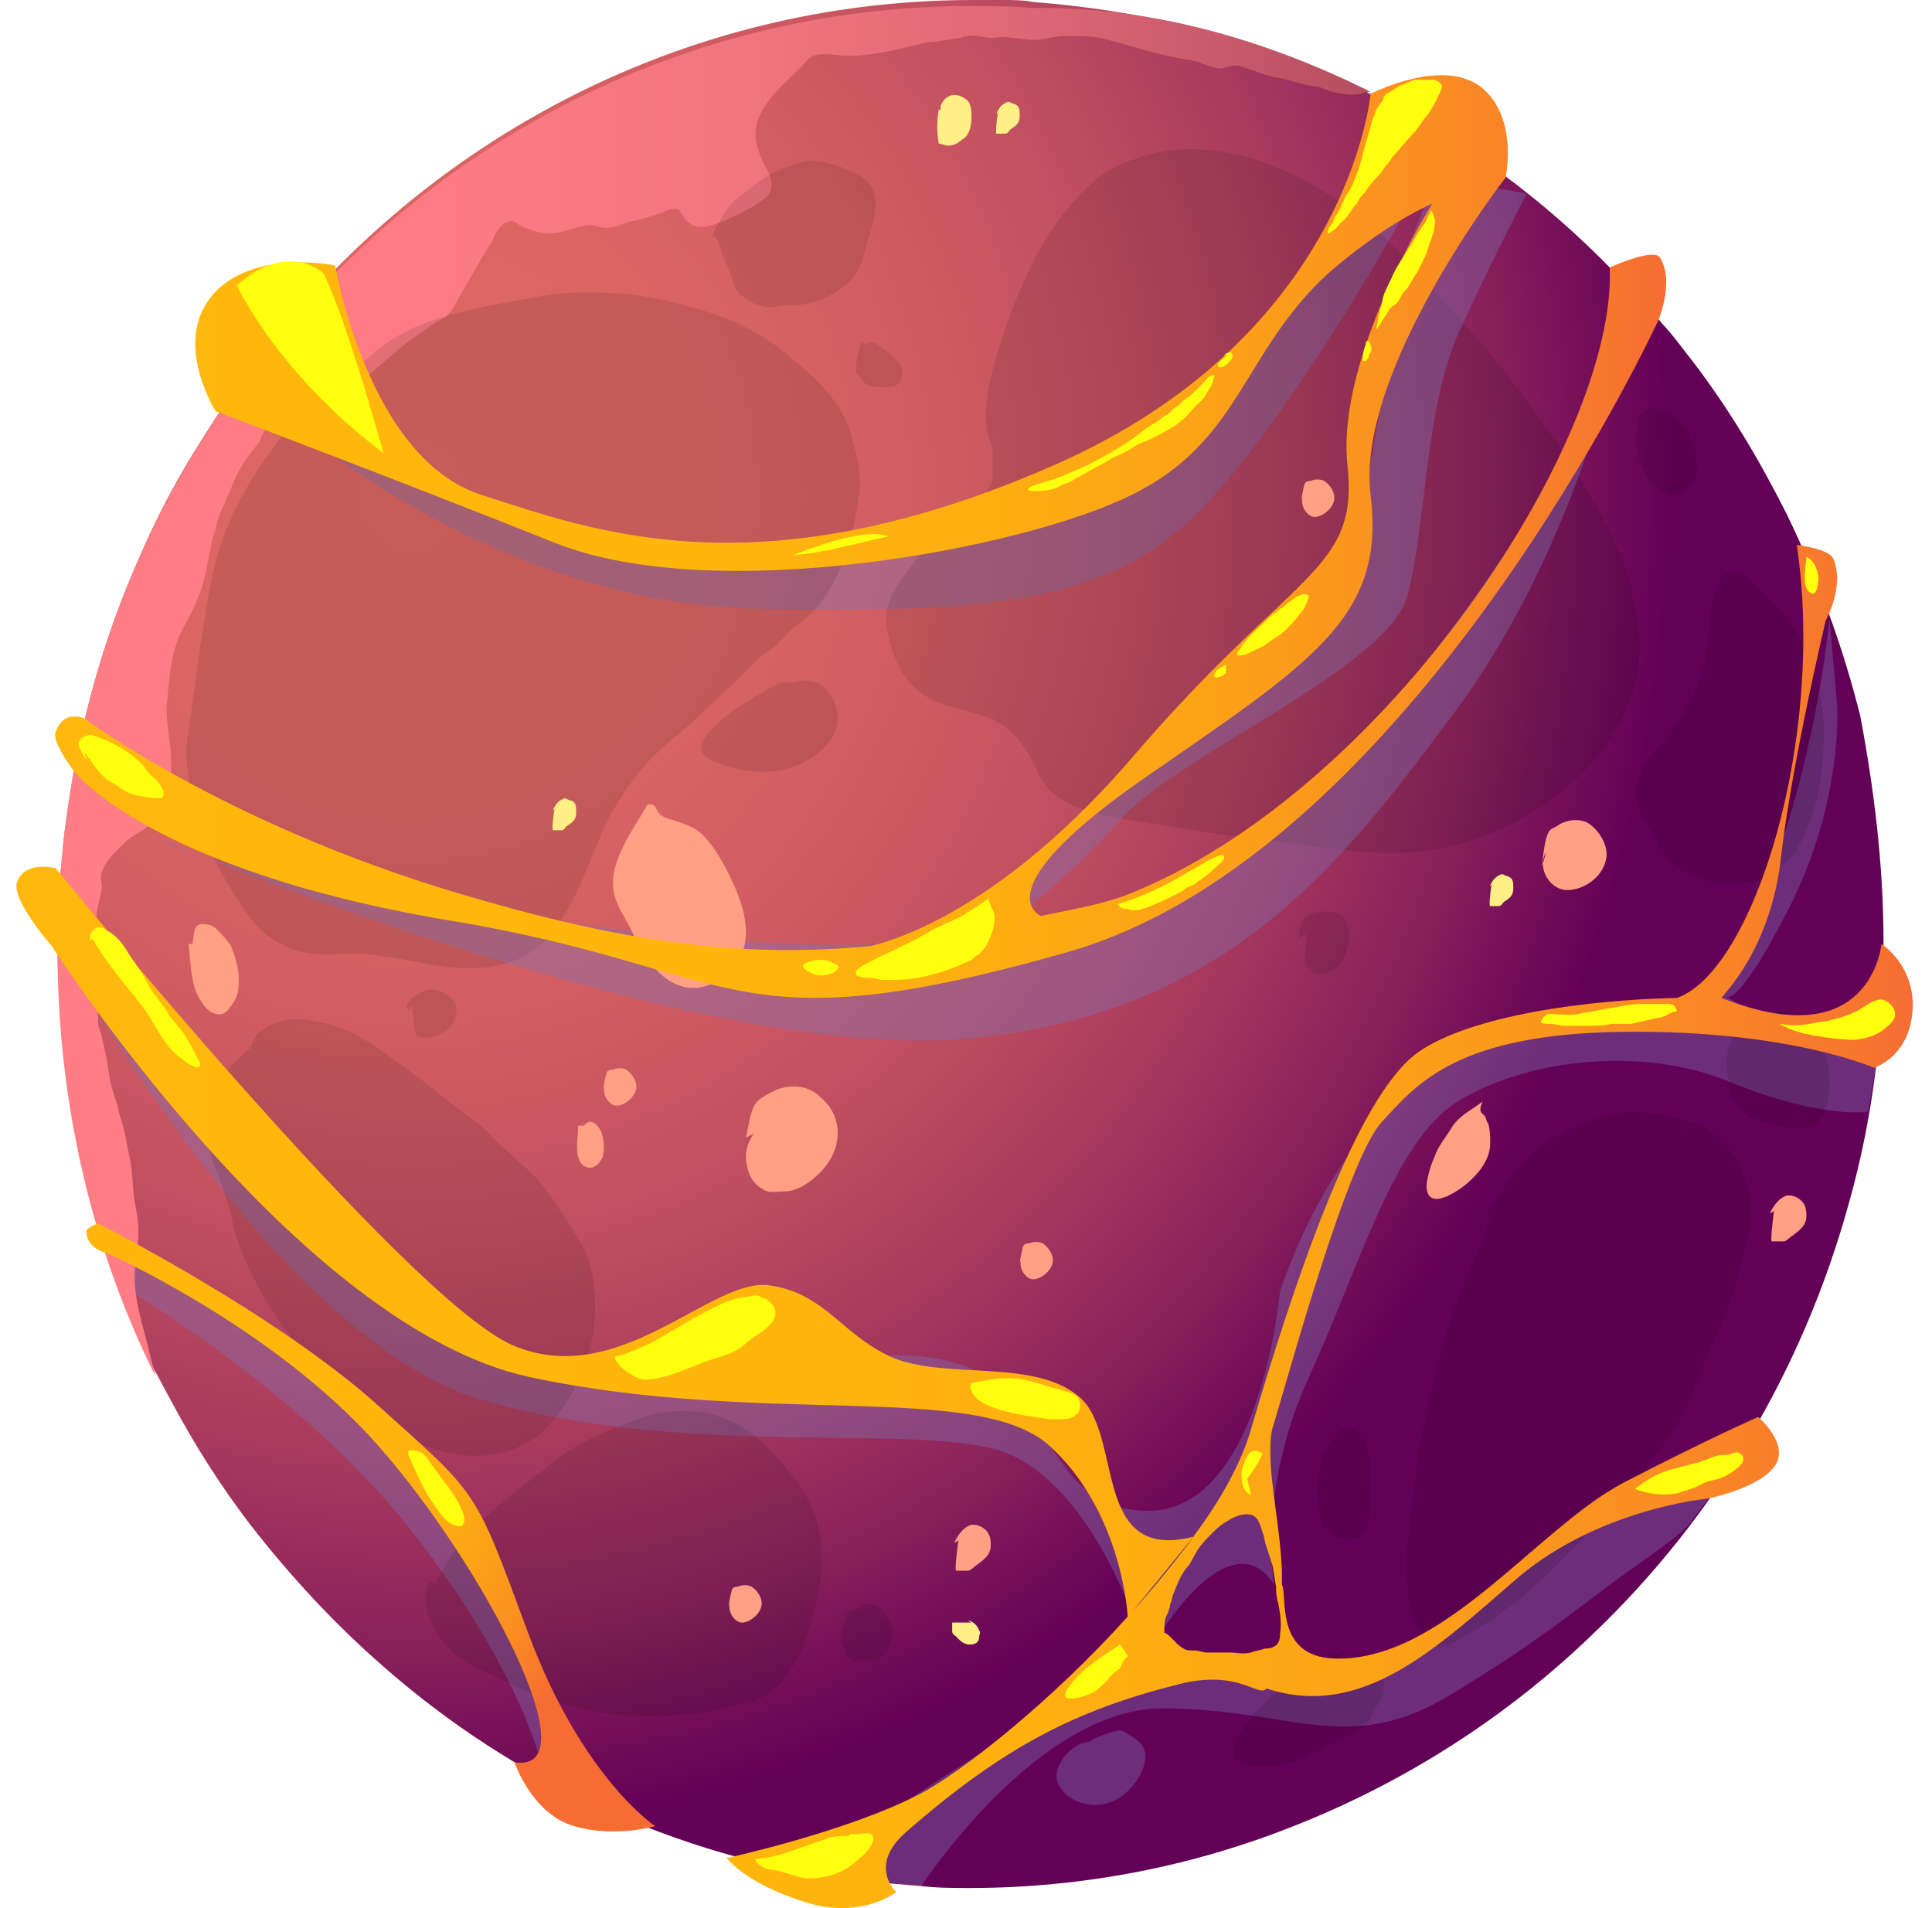 <svg width="81" height="80" viewBox="0 0 81 80" fill="none" xmlns="http://www.w3.org/2000/svg">
<path fill-rule="evenodd" clip-rule="evenodd" d="M78.967 39.495C78.967 43.344 78.482 47.026 77.512 50.456C75.572 57.485 71.853 63.677 66.76 68.531C63.203 71.961 58.919 74.722 54.23 76.563C50.026 78.237 45.418 79.157 40.648 79.157C40.002 79.157 39.274 79.157 38.627 79.074C37.657 78.99 36.606 78.906 35.636 78.823C28.28 77.819 21.489 74.639 16.073 69.869C14.052 68.112 12.192 66.104 10.495 63.928C9.282 62.339 8.15 60.581 7.18 58.74C6.938 58.322 6.695 57.82 6.453 57.402C6.21 56.9 5.968 56.481 5.806 55.979C5.159 54.473 4.593 52.883 4.108 51.293C3.785 50.122 3.462 48.95 3.219 47.779C3.057 46.942 2.896 46.105 2.815 45.185C2.572 43.344 2.411 41.503 2.411 39.579C2.411 38.491 2.411 37.403 2.572 36.315C2.653 35.646 2.653 34.977 2.815 34.307C3.3 30.374 4.351 26.693 5.887 23.262C6.614 21.588 7.504 19.915 8.474 18.409C10.091 15.815 11.95 13.388 14.133 11.213C21.004 4.267 30.462 0 40.81 0C41.214 0 41.619 0 42.023 0C42.427 0 42.912 1.91394e-06 43.316 0.084C45.499 0.251 47.682 0.586 49.703 1.088C50.915 1.422 52.128 1.757 53.26 2.176C54.068 2.427 54.796 2.761 55.604 3.096C56.17 3.347 56.736 3.598 57.302 3.849C57.383 3.933 57.463 3.933 57.625 4.016C61.344 5.857 64.739 8.368 67.65 11.38C68.054 11.798 68.458 12.217 68.862 12.635C69.105 12.97 69.428 13.221 69.671 13.556C70.156 14.057 70.56 14.643 70.964 15.145C72.5 17.154 73.793 19.329 74.925 21.588C76.219 24.266 77.269 27.111 77.997 30.04C78.563 33.052 78.967 36.232 78.967 39.495Z" fill="url(#paint0_radial_168_73050)"/>
<path opacity="0.4" fill-rule="evenodd" clip-rule="evenodd" d="M2.33 39.495C2.33 39.495 11.384 56.063 20.115 58.657C28.846 61.251 38.789 59.577 42.184 60.916C45.58 62.255 47.439 67.61 47.439 67.61L48.733 68.363C48.733 68.363 51.643 63.677 53.421 66.439C53.421 66.439 52.694 62.506 54.877 57.736C57.059 52.967 58.434 47.862 61.101 46.189C63.769 44.516 68.62 43.762 72.5 45.352C76.38 46.942 78.32 46.607 78.32 46.607L78.644 44.767L78.967 43.093C78.967 43.093 75.249 43.679 72.338 41.754C72.338 41.754 72.743 42.507 75.006 38.072C77.27 33.638 77.027 29.621 77.027 29.621L76.704 25.939C76.704 25.939 75.491 38.742 70.236 42.424C70.236 42.424 58.595 39.913 53.664 54.138C53.664 54.138 52.855 63.594 47.924 63.343C43.074 63.092 44.771 56.9 37.657 56.816C30.624 56.732 26.34 59.745 19.387 55.644C12.435 51.544 2.33 39.495 2.33 39.495Z" fill="#7D72B3"/>
<path opacity="0.4" fill-rule="evenodd" clip-rule="evenodd" d="M38.628 79.074C38.628 79.074 43.478 71.626 48.733 71.626C54.069 71.626 56.494 73.635 60.698 71.124C64.901 68.614 66.599 67.024 68.539 65.686C70.479 64.347 70.803 63.928 70.803 63.928L71.692 62.757C71.692 62.757 68.782 61.251 66.195 63.426C63.608 65.602 58.919 70.539 55.2 70.455C51.482 70.455 51.643 68.196 47.52 69.953C43.317 71.71 34.586 77.819 34.586 77.819C34.586 77.819 36.122 78.99 38.628 79.074Z" fill="#7D72B3"/>
<path opacity="0.4" fill-rule="evenodd" clip-rule="evenodd" d="M4.431 52.465L4.916 53.804C4.916 53.804 12.354 58.071 17.123 64.012C21.812 69.953 22.701 73.969 22.701 73.969C22.701 73.969 23.51 70.455 19.468 63.761C15.345 57.151 6.614 53.469 4.431 52.465Z" fill="#7D72B3"/>
<path fill-rule="evenodd" clip-rule="evenodd" d="M57.463 3.849C57.302 3.849 57.221 3.849 57.059 3.933C56.655 4.016 56.251 3.933 55.847 3.849C55.523 3.765 55.362 3.598 54.957 3.598C54.472 3.514 54.068 3.347 53.583 3.263C53.098 3.18 52.694 3.012 52.209 2.845C51.805 2.678 51.643 2.761 51.319 2.845C50.996 2.929 50.754 2.761 50.43 2.678C50.107 2.51 49.703 2.51 49.379 2.427C48.409 2.259 47.439 1.924 46.469 1.673C45.903 1.506 45.337 1.506 44.691 1.506C44.206 1.506 43.801 1.673 43.316 1.673C42.993 1.673 42.75 1.59 42.427 1.59C42.104 1.506 41.78 1.59 41.457 1.59C40.972 1.506 40.729 1.422 40.244 1.59C39.84 1.673 39.598 1.673 39.193 1.757C38.789 1.757 38.304 1.924 37.9 2.008C37.172 2.176 36.364 2.343 35.636 2.343C35.151 2.343 34.505 2.176 34.1 2.343C33.858 2.427 33.696 2.761 33.454 2.929C33.049 3.347 32.645 3.682 32.322 4.1C31.998 4.518 31.675 5.021 31.675 5.606C31.675 6.108 31.918 6.694 32.16 7.112C32.403 7.614 32.484 8.033 31.998 8.368C31.433 8.786 30.705 9.121 30.058 9.372C29.573 9.539 29.169 9.623 28.846 9.288C28.684 9.204 28.603 8.953 28.442 8.786C28.28 8.702 28.037 8.786 27.876 8.87C27.391 9.037 26.905 9.204 26.421 9.288C26.097 9.372 25.855 9.539 25.531 9.539C25.208 9.623 24.965 9.372 24.561 9.455C24.076 9.539 23.51 9.79 23.025 9.79C22.621 9.79 22.136 9.623 21.812 9.455C21.651 9.372 21.57 9.204 21.328 9.288C21.166 9.288 20.923 9.539 20.842 9.706C20.681 9.874 20.681 10.125 20.519 10.292C20.357 10.543 20.276 10.71 20.115 10.961C19.872 11.38 19.63 11.798 19.387 12.217C19.226 12.468 19.064 12.886 18.821 13.137C18.741 13.304 18.498 13.388 18.336 13.472C17.932 13.723 17.528 14.057 17.124 14.309C16.396 14.894 15.669 15.564 14.941 16.149C14.375 16.568 13.567 16.819 12.92 17.154C12.516 17.321 12.112 17.488 11.707 17.656C11.546 17.739 11.303 17.739 11.222 17.907C11.061 18.074 10.98 18.241 10.899 18.492C10.576 18.911 10.171 19.413 9.929 19.915C9.767 20.25 9.686 20.5 9.525 20.835C9.363 21.254 9.12 21.672 9.04 22.174C8.716 23.095 8.716 24.099 8.312 25.019C8.15 25.521 7.827 26.023 7.584 26.525C7.18 27.362 7.099 28.366 7.019 29.287C6.938 29.789 7.019 30.458 7.099 30.96C7.18 31.546 7.18 32.132 7.18 32.717C7.18 33.303 6.776 33.972 6.453 34.391C6.129 34.809 5.563 34.977 5.159 35.395C4.836 35.73 4.432 36.064 4.27 36.566C4.189 36.734 4.27 36.985 4.27 37.236C4.189 37.738 4.027 38.156 4.027 38.658C3.947 39.244 3.947 39.83 3.947 40.499C3.947 40.834 3.947 41.085 3.947 41.419C3.947 41.754 4.027 42.005 4.108 42.256C4.108 42.424 4.108 42.675 4.108 42.842C4.108 43.093 4.27 43.344 4.27 43.511C4.432 44.097 4.513 44.599 4.593 45.185C4.674 45.687 4.917 46.189 4.998 46.691C5.24 47.361 5.321 48.03 5.483 48.783C5.563 49.285 5.563 49.871 5.644 50.373C5.725 50.791 5.806 51.21 5.806 51.628C5.806 52.297 5.644 52.883 5.644 53.553C5.644 54.64 6.048 55.728 6.291 56.816C6.372 57.151 6.453 57.402 6.534 57.736C3.866 52.381 2.411 46.273 2.411 39.83C2.411 31.964 4.593 24.684 8.393 18.576C10.01 15.982 11.869 13.555 14.052 11.463C20.923 4.518 30.382 0.251 40.729 0.251C41.538 0.251 42.427 0.251 43.235 0.335C48.248 0.251 53.098 1.673 57.463 3.849Z" fill="url(#paint1_linear_168_73050)"/>
<path opacity="0.4" fill-rule="evenodd" clip-rule="evenodd" d="M11.707 17.321C11.707 17.321 20.357 25.27 31.675 25.521C43.074 25.772 47.277 24.935 51.077 20.584C54.877 16.233 58.919 8.87 58.919 8.87C58.919 8.87 54.068 11.296 50.673 16.066C47.358 20.752 31.513 28.785 11.707 17.321Z" fill="#7D72B3"/>
<g opacity="0.25">
<path opacity="0.4" fill-rule="evenodd" clip-rule="evenodd" d="M12.435 17.488C11.303 18.911 10.333 20.25 9.605 21.923C8.959 23.346 8.716 25.019 8.474 26.609C8.312 27.53 8.231 28.45 8.069 29.454C7.988 30.291 7.746 31.128 7.827 31.964C7.989 33.136 8.069 34.391 8.635 35.395C9.201 36.483 9.767 37.487 10.495 38.491C11.222 39.412 12.111 39.914 13.324 39.997C13.971 40.081 14.617 39.914 15.264 39.997C16.153 40.081 17.043 40.248 17.932 40.416C19.71 40.75 21.732 40.75 23.025 39.244C24.076 37.989 24.561 36.483 25.208 34.977C25.935 33.387 26.825 32.132 28.118 31.044C29.088 30.291 29.977 29.37 30.866 28.534C31.271 28.199 31.513 27.781 31.998 27.446C32.483 27.195 32.726 26.86 33.13 26.442C33.534 26.107 33.938 25.856 34.262 25.438C34.828 24.768 35.232 23.931 35.474 23.178C35.798 22.342 35.879 21.505 36.04 20.584C36.121 19.748 35.879 18.911 35.636 18.074C35.151 16.568 33.858 15.564 32.726 14.643C31.271 13.472 29.492 12.97 27.714 12.552C26.097 12.217 24.076 12.133 22.378 12.468C20.6 12.803 18.821 13.054 17.204 13.807C15.992 14.393 15.264 15.146 14.294 16.066C13.809 16.484 13.243 16.819 12.758 17.321C12.192 17.991 11.626 18.744 12.435 17.488Z" fill="black"/>
<path opacity="0.4" fill-rule="evenodd" clip-rule="evenodd" d="M29.734 10.125C29.977 9.706 30.219 9.037 30.543 8.702C30.704 8.451 30.947 8.284 31.189 8.116C31.836 7.531 32.564 7.112 33.372 6.861C33.857 6.694 34.342 6.694 34.746 6.861C35.232 6.945 36.04 7.28 36.363 7.614C37.01 8.284 36.606 9.372 36.363 10.125C36.202 10.878 35.959 11.631 35.312 12.049C34.908 12.384 34.342 12.635 33.857 12.719C33.615 12.802 33.291 12.802 32.968 12.802C32.725 12.802 32.483 12.886 32.321 12.886C31.755 12.886 30.947 12.468 30.785 11.966C30.704 11.715 30.624 11.38 30.462 11.129C30.381 10.878 30.3 10.71 30.219 10.459C30.058 10.041 29.977 9.623 29.734 10.125Z" fill="black"/>
<path opacity="0.4" fill-rule="evenodd" clip-rule="evenodd" d="M36.121 14.309C35.959 14.727 35.879 15.229 35.879 15.648C36.04 15.732 36.121 15.983 36.364 16.15C36.525 16.234 36.768 16.234 37.01 16.234C37.415 16.234 37.738 16.234 37.819 15.732C37.9 15.313 37.495 14.979 37.172 14.727C36.93 14.56 36.525 14.142 36.283 14.476L36.121 14.309Z" fill="black"/>
<path opacity="0.4" fill-rule="evenodd" clip-rule="evenodd" d="M41.376 20.752C40.891 21.086 40.325 21.421 39.84 21.84C39.274 22.342 38.789 22.927 38.304 23.597C37.738 24.35 37.01 25.186 37.172 26.274C37.334 27.278 37.657 28.199 38.385 28.868C39.274 29.705 40.648 29.705 41.699 30.207C42.588 30.625 43.154 31.546 43.559 32.466C44.205 33.805 45.66 34.056 46.954 34.307C47.762 34.475 48.651 34.558 49.46 34.726C50.592 34.893 51.724 35.06 52.855 35.228C54.957 35.395 57.059 35.897 59.161 35.73C61.424 35.562 63.446 34.726 65.224 33.387C66.76 32.299 68.215 30.291 68.619 28.366C69.023 26.358 68.377 24.099 67.487 22.258C66.275 19.915 64.82 17.823 63.203 15.731C62.314 14.56 61.344 13.556 60.373 12.468C59.565 11.464 58.757 10.627 57.867 9.79C55.766 7.949 53.179 6.443 50.43 6.276C49.379 6.192 48.328 6.359 47.277 6.778C46.388 7.113 45.741 7.615 45.094 8.368C43.478 10.125 42.588 12.384 41.861 14.643C41.538 15.731 41.214 16.903 41.376 17.99C41.376 18.325 41.618 18.576 41.618 18.911C41.618 19.246 41.618 19.497 41.618 19.831C41.618 19.999 41.618 20.166 41.538 20.333C41.457 20.501 41.214 20.752 41.376 20.752Z" fill="black"/>
<path opacity="0.4" fill-rule="evenodd" clip-rule="evenodd" d="M32.645 28.617C31.594 29.287 30.462 29.789 29.654 30.793C29.492 30.96 29.331 31.211 29.411 31.462C29.492 31.713 29.816 31.881 30.058 31.964C30.866 32.299 31.837 32.466 32.726 32.299C33.534 32.132 34.504 31.63 34.909 30.877C35.474 29.956 34.828 28.45 33.696 28.534C33.534 28.534 33.373 28.617 33.211 28.617C33.049 28.617 32.968 28.617 32.807 28.617C32.645 28.617 32.645 28.617 32.483 28.701C32.322 28.868 32.16 29.036 32.645 28.617Z" fill="black"/>
<path opacity="0.4" fill-rule="evenodd" clip-rule="evenodd" d="M10.494 43.93C10.09 44.348 9.605 44.683 9.363 45.185C9.12 45.687 8.958 46.189 8.878 46.775C8.797 47.277 8.635 47.779 8.797 48.281C8.878 48.699 9.12 49.118 9.282 49.62C9.443 50.206 9.686 50.708 9.767 51.293C9.928 52.046 10.171 52.632 10.494 53.301C10.818 53.971 11.141 54.557 11.545 55.142C11.95 55.812 12.354 56.23 12.839 56.816C14.617 58.657 16.719 60.665 19.306 61C20.599 61.167 21.974 60.832 22.944 59.828C23.995 58.74 24.642 57.234 24.884 55.728C25.046 54.473 24.965 53.134 24.318 52.046C23.752 51.126 23.186 50.206 22.54 49.452C22.055 48.95 21.57 48.532 21.004 48.03C20.519 47.528 20.034 47.026 19.468 46.691C18.498 45.938 17.608 45.185 16.638 44.516C15.749 43.846 14.779 43.177 13.728 42.926C13.001 42.758 12.192 42.591 11.464 42.926C11.141 43.093 10.899 43.177 10.737 43.428C10.656 43.595 10.494 43.846 10.494 44.013C10.333 43.846 10.252 43.846 10.494 43.93Z" fill="black"/>
<path opacity="0.4" fill-rule="evenodd" clip-rule="evenodd" d="M17.285 42.173C17.285 42.507 17.366 42.842 17.366 43.093C17.366 43.177 17.447 43.26 17.447 43.428C17.528 43.511 17.77 43.511 17.851 43.511C18.174 43.511 18.498 43.344 18.74 43.177C19.145 42.842 19.306 42.173 18.902 41.838C18.659 41.587 18.255 41.419 17.851 41.503C17.689 41.587 16.8 42.005 17.123 42.34L17.285 42.173Z" fill="black"/>
<path opacity="0.4" fill-rule="evenodd" clip-rule="evenodd" d="M68.538 33.471C68.7 32.801 68.7 32.299 69.104 31.797C69.508 31.379 69.913 30.877 70.236 30.458C70.883 29.621 71.287 28.534 71.529 27.529C71.772 26.609 71.529 25.689 71.934 24.768C72.014 24.517 72.176 24.183 72.338 24.015C72.5 23.931 72.985 24.015 73.146 24.099C73.308 24.183 73.55 24.433 73.712 24.601C73.955 24.852 74.197 25.103 74.521 25.438C75.814 26.86 76.542 29.036 76.461 30.96C76.461 32.132 76.299 33.136 75.976 34.224C75.814 34.642 75.652 35.06 75.41 35.479C75.167 35.981 74.763 36.232 74.359 36.566C73.065 37.403 71.125 37.152 69.993 36.064C69.589 35.646 69.428 35.144 69.104 34.642C68.862 34.307 68.7 33.973 68.619 33.471C68.619 33.387 68.619 33.387 68.538 33.471Z" fill="black"/>
<path opacity="0.4" fill-rule="evenodd" clip-rule="evenodd" d="M68.538 18.576C68.781 19.329 68.862 20.166 69.67 20.584C69.832 20.668 70.074 20.752 70.236 20.752C70.398 20.752 70.559 20.668 70.721 20.501C71.529 19.915 71.044 18.492 70.559 17.823C70.236 17.488 69.832 17.321 69.428 17.154C69.266 17.07 69.266 17.07 69.104 17.154C68.942 17.237 68.862 17.237 68.781 17.405C68.7 17.488 68.7 17.739 68.7 17.823C68.7 17.99 68.619 18.074 68.619 18.158C68.538 18.409 68.619 18.66 68.7 18.911L68.538 18.576Z" fill="black"/>
<path opacity="0.4" fill-rule="evenodd" clip-rule="evenodd" d="M62.556 50.791C62.394 51.293 62.233 51.879 61.99 52.381C61.748 52.967 61.505 53.469 61.263 54.055C60.697 55.477 60.373 57.067 59.969 58.573C59.565 60.163 59.322 61.836 59.161 63.426C59.08 64.263 58.918 65.1 58.999 65.936C58.999 66.522 58.999 67.275 59.242 67.861C59.403 68.196 59.727 68.781 60.05 68.949C60.535 69.2 61.101 68.781 61.505 68.531C63.041 67.694 64.415 66.522 65.628 65.267C66.841 64.012 68.053 62.84 69.104 61.418C69.589 60.749 70.074 60.163 70.478 59.41C70.802 58.824 71.044 58.155 71.287 57.569C71.529 56.983 71.772 56.398 72.014 55.812C72.338 55.142 72.58 54.389 72.823 53.636C73.227 52.214 73.631 50.791 73.146 49.369C72.742 48.114 71.772 47.193 70.478 46.942C69.832 46.775 69.023 46.607 68.377 46.607C67.73 46.691 67.002 46.858 66.356 47.109C65.79 47.361 65.224 47.611 64.739 47.946C64.496 48.114 64.254 48.365 64.011 48.616C63.607 49.034 63.284 49.452 62.96 49.955C62.799 50.206 62.718 50.373 62.475 50.54C62.394 50.959 62.233 51.377 62.556 50.791Z" fill="black"/>
<path opacity="0.4" fill-rule="evenodd" clip-rule="evenodd" d="M56.493 69.117C55.684 69.451 55.038 69.702 54.31 70.288C53.502 70.958 52.693 71.543 52.127 72.464C51.885 72.798 51.481 73.3 51.804 73.719C52.047 74.054 52.532 74.054 52.936 74.054C53.502 74.054 54.068 73.97 54.553 73.719C55.038 73.552 55.442 73.217 55.927 73.049C56.412 72.882 57.059 72.547 57.382 72.129C57.544 71.878 57.705 71.543 57.867 71.292C58.029 71.041 58.029 70.958 58.029 70.623C58.029 70.288 57.786 69.87 57.624 69.702C57.463 69.535 57.059 69.284 56.816 69.368C56.654 69.368 56.493 69.451 56.331 69.535C56.008 69.535 55.765 69.954 56.493 69.117Z" fill="black"/>
<path opacity="0.4" fill-rule="evenodd" clip-rule="evenodd" d="M55.523 64.263C55.361 63.594 55.2 63.175 55.2 62.506C55.281 61.92 55.281 61.418 55.523 60.916C55.685 60.665 56.008 59.996 56.251 59.912C56.331 59.912 56.574 59.912 56.655 59.912C57.059 59.996 57.302 60.498 57.382 60.916C57.544 61.502 57.382 62.171 57.463 62.841C57.463 63.343 57.382 63.761 57.221 64.18C57.059 64.514 56.817 64.514 56.493 64.514C56.17 64.514 56.008 64.431 55.766 64.18C55.685 64.096 55.523 64.096 55.442 64.012C55.281 63.845 55.281 63.678 55.523 64.263Z" fill="black"/>
<path opacity="0.4" fill-rule="evenodd" clip-rule="evenodd" d="M54.795 39.16C54.714 39.579 54.714 40.081 54.714 40.499C54.876 40.499 55.038 40.834 55.2 40.834C55.523 40.917 55.765 40.75 56.008 40.583C56.493 40.164 56.655 39.411 56.493 38.826C56.412 38.24 55.765 38.156 55.28 38.24C55.119 38.24 54.876 38.324 54.795 38.407C54.472 38.658 54.472 38.993 54.472 39.328L54.795 39.16Z" fill="black"/>
<path opacity="0.4" fill-rule="evenodd" clip-rule="evenodd" d="M18.256 66.439C18.498 65.936 18.741 65.434 19.064 65.016C19.468 64.514 19.872 64.096 20.277 63.677C20.842 63.175 21.408 62.673 21.974 62.255C22.54 61.836 23.025 61.418 23.591 61C24.561 60.33 25.612 59.912 26.744 59.493C27.633 59.159 28.603 59.075 29.573 59.242C30.543 59.41 31.514 59.995 32.16 60.665C32.807 61.334 33.535 62.171 33.939 63.008C34.828 64.765 34.424 66.773 33.858 68.53C33.615 69.367 33.05 70.288 32.403 70.873C31.998 71.208 31.594 71.375 31.109 71.459C30.624 71.543 29.977 71.794 29.492 71.794C27.148 72.128 24.804 71.961 22.621 71.124C21.732 70.79 20.923 70.371 20.034 69.953C19.387 69.618 18.821 69.2 18.417 68.614C18.094 68.196 17.851 67.61 17.851 67.024C17.851 66.773 17.932 66.522 18.013 66.271C18.175 66.439 18.256 66.355 18.256 66.439Z" fill="black"/>
<path opacity="0.4" fill-rule="evenodd" clip-rule="evenodd" d="M35.555 67.527C35.394 67.945 35.313 68.447 35.232 68.866C35.394 68.949 35.394 69.2 35.474 69.368C35.636 69.535 35.717 69.619 35.959 69.619C36.202 69.619 36.444 69.619 36.606 69.619C36.93 69.535 37.01 69.451 37.172 69.2C37.334 68.949 37.415 68.782 37.415 68.447C37.415 68.196 37.334 67.945 37.172 67.778C37.091 67.611 36.93 67.443 36.768 67.359C36.444 67.108 36.202 67.276 35.959 67.443L35.555 67.527Z" fill="black"/>
<path opacity="0.4" fill-rule="evenodd" clip-rule="evenodd" d="M73.389 46.858C73.066 46.608 72.742 46.273 72.5 45.854C72.5 45.687 72.5 45.52 72.5 45.352C72.419 44.934 72.338 44.599 72.419 44.181C72.581 43.177 73.389 42.507 74.359 42.424C75.006 42.34 75.895 42.842 76.219 43.428C76.542 44.014 76.704 44.683 76.704 45.352C76.704 45.854 76.623 46.524 76.299 46.942C76.057 47.277 75.653 47.277 75.329 47.277C74.925 47.277 74.521 47.193 74.198 47.11C73.874 47.026 73.551 46.858 73.389 46.858Z" fill="black"/>
</g>
<path opacity="0.4" fill-rule="evenodd" clip-rule="evenodd" d="M6.776 35.228C6.776 35.228 28.199 44.265 39.84 43.595C51.481 42.842 56.413 35.981 61.101 29.705C65.709 23.429 67.488 15.815 67.488 15.815C67.488 15.815 58.676 33.387 47.763 38.073L41.457 39.411C41.457 39.411 44.772 36.901 47.035 34.307C49.299 31.713 58.11 28.032 58.999 25.019C59.808 22.007 59.727 17.07 61.182 13.89C62.637 10.711 64.012 8.117 64.012 8.117L60.212 7.447L58.434 11.798C58.434 11.798 57.949 18.994 56.574 22.844C55.2 26.776 41.942 37.403 38.951 39.16C35.96 40.918 9.525 37.152 6.776 35.228Z" fill="#7D72B3"/>
<path opacity="0.4" fill-rule="evenodd" clip-rule="evenodd" d="M45.095 73.216C45.176 73.216 46.55 72.547 46.955 72.547C47.116 72.547 47.278 72.714 47.44 72.798C47.844 73.049 48.087 73.3 48.006 73.802C47.925 74.471 47.278 75.308 46.55 75.559C45.661 75.894 44.691 75.475 44.368 74.806C44.044 74.137 44.853 73.049 45.823 72.965L45.095 73.216Z" fill="#7D72B3"/>
<path fill-rule="evenodd" clip-rule="evenodd" d="M27.148 33.721C26.663 34.642 25.37 36.231 25.774 37.57C25.936 38.156 26.34 38.658 26.582 39.244C27.229 40.666 28.523 42.089 30.14 41.085C31.999 39.913 31.191 37.821 30.382 36.315C30.059 35.729 29.654 35.06 29.089 34.725C28.765 34.558 28.28 34.391 27.957 34.307C27.31 34.056 27.714 33.721 27.148 33.721Z" fill="#FF9F84"/>
<path fill-rule="evenodd" clip-rule="evenodd" d="M39.356 4.602C39.275 5.104 39.275 5.522 39.356 6.024C39.517 6.024 39.598 6.108 39.76 6.108C39.921 6.108 40.164 6.024 40.326 5.857C40.649 5.69 40.73 5.271 40.73 4.937C40.73 4.602 40.73 4.267 40.407 4.1C40.002 3.849 39.598 4.016 39.436 4.435V4.602H39.356Z" fill="#FFEF84"/>
<path fill-rule="evenodd" clip-rule="evenodd" d="M31.271 47.695C31.352 47.444 31.433 46.607 31.675 46.273C31.837 46.022 32.241 45.854 32.565 45.687C33.211 45.436 33.939 45.52 34.424 46.022C35.394 46.858 35.313 48.197 34.424 49.118C34.02 49.536 33.454 49.954 32.888 49.954C32.565 49.954 32.241 50.038 31.999 49.871C31.675 49.703 31.433 49.369 31.352 49.034C31.19 48.448 31.271 48.03 31.595 47.528L31.271 47.695Z" fill="#FF9F84"/>
<path fill-rule="evenodd" clip-rule="evenodd" d="M24.238 47.277C24.238 47.695 23.996 48.783 24.642 48.95C24.966 49.034 25.289 48.616 25.289 48.365C25.37 48.114 25.289 47.695 25.208 47.444C25.047 47.109 24.723 46.858 24.481 47.193H24.238V47.277Z" fill="#FF9F84"/>
<path fill-rule="evenodd" clip-rule="evenodd" d="M7.908 39.578C7.989 40.248 7.989 41.336 8.393 41.921C8.555 42.172 8.717 42.423 9.04 42.507C9.363 42.591 9.525 42.423 9.687 42.172C10.01 41.754 10.01 41.503 10.01 41.001C10.01 40.583 9.848 40.081 9.687 39.662C9.525 39.411 9.283 39.16 9.121 38.993C8.959 38.825 8.797 38.742 8.474 38.742C8.07 38.742 8.151 39.244 8.07 39.578H7.908Z" fill="#FF9F84"/>
<path fill-rule="evenodd" clip-rule="evenodd" d="M64.659 36.315C64.659 36.231 64.74 35.06 64.982 34.809C65.063 34.725 65.305 34.641 65.386 34.558C65.71 34.39 66.114 34.307 66.518 34.474C67.003 34.725 67.488 35.478 67.326 36.064C67.165 36.817 66.356 37.319 65.71 37.319C64.982 37.319 64.416 36.399 64.82 35.729L64.659 36.315Z" fill="#FF9F84"/>
<path fill-rule="evenodd" clip-rule="evenodd" d="M25.289 45.687C25.289 45.687 25.37 45.101 25.451 44.934C25.532 44.85 25.612 44.85 25.693 44.85C25.855 44.767 26.098 44.767 26.259 44.85C26.502 45.018 26.744 45.352 26.663 45.687C26.582 46.022 26.178 46.356 25.855 46.356C25.532 46.356 25.208 45.855 25.37 45.52L25.289 45.687Z" fill="#FF9F84"/>
<path fill-rule="evenodd" clip-rule="evenodd" d="M42.751 52.967C42.751 52.967 42.832 52.381 42.912 52.214C42.993 52.13 43.074 52.13 43.155 52.13C43.317 52.047 43.559 52.047 43.721 52.13C43.963 52.297 44.206 52.632 44.125 52.967C44.044 53.302 43.64 53.636 43.317 53.636C42.993 53.636 42.67 53.134 42.832 52.8L42.751 52.967Z" fill="#FF9F84"/>
<path fill-rule="evenodd" clip-rule="evenodd" d="M54.553 21.002C54.553 21.002 54.634 20.416 54.715 20.249C54.796 20.165 54.877 20.165 54.958 20.165C55.119 20.082 55.362 20.082 55.524 20.165C55.766 20.333 56.009 20.667 55.928 21.002C55.847 21.337 55.443 21.672 55.119 21.672C54.796 21.672 54.473 21.169 54.634 20.835L54.553 21.002Z" fill="#FF9F84"/>
<path fill-rule="evenodd" clip-rule="evenodd" d="M30.544 67.359C30.544 67.359 30.625 66.773 30.706 66.606C30.787 66.522 30.867 66.522 30.948 66.522C31.11 66.439 31.352 66.439 31.514 66.522C31.757 66.69 31.999 67.024 31.918 67.359C31.837 67.694 31.433 68.028 31.11 68.028C30.787 68.028 30.463 67.526 30.625 67.192L30.544 67.359Z" fill="#FF9F84"/>
<path fill-rule="evenodd" clip-rule="evenodd" d="M62.153 46.189C61.587 46.607 61.183 46.775 60.859 47.277C60.617 47.695 60.293 48.03 60.132 48.532C59.97 48.867 59.808 49.452 59.808 49.787C59.889 50.791 61.102 49.954 61.506 49.62C61.991 49.201 62.476 48.616 62.476 47.946C62.476 47.695 62.476 47.36 62.395 47.109C62.314 47.026 62.314 46.858 62.234 46.775C62.072 46.607 61.991 46.607 62.153 46.189Z" fill="#FF9F84"/>
<path fill-rule="evenodd" clip-rule="evenodd" d="M74.36 50.791C74.441 50.373 74.198 51.963 74.279 52.047C74.441 52.047 74.602 52.047 74.764 52.047C74.926 52.047 75.006 51.879 75.168 51.796C75.492 51.545 75.734 51.377 75.734 50.959C75.734 50.624 75.653 50.373 75.33 50.206C75.168 50.122 75.087 50.122 74.926 50.122C74.602 50.206 74.36 50.541 74.198 50.875L74.36 50.791Z" fill="#FF9F84"/>
<path fill-rule="evenodd" clip-rule="evenodd" d="M41.861 4.77C41.861 4.435 41.7 5.606 41.781 5.606C41.861 5.606 42.023 5.606 42.104 5.606C42.266 5.606 42.266 5.523 42.347 5.439C42.589 5.272 42.751 5.188 42.751 4.853C42.751 4.602 42.751 4.435 42.508 4.351C42.427 4.351 42.347 4.268 42.266 4.268C42.023 4.351 41.861 4.519 41.781 4.77H41.861Z" fill="#FFEF84"/>
<path fill-rule="evenodd" clip-rule="evenodd" d="M62.557 37.152C62.557 36.817 62.395 37.989 62.476 37.989C62.557 37.989 62.718 37.989 62.799 37.989C62.961 37.989 62.961 37.905 63.042 37.821C63.284 37.654 63.446 37.57 63.446 37.236C63.446 36.985 63.446 36.817 63.204 36.734C63.123 36.734 63.042 36.65 62.961 36.65C62.719 36.734 62.557 36.901 62.476 37.152H62.557Z" fill="#FFEF84"/>
<path fill-rule="evenodd" clip-rule="evenodd" d="M40.73 68.028C41.053 68.028 39.921 68.028 39.921 68.028C39.921 68.112 39.921 68.279 39.921 68.363C39.921 68.531 40.002 68.531 40.083 68.614C40.245 68.782 40.406 68.949 40.649 68.949C40.892 68.949 41.053 68.865 41.053 68.614C41.053 68.531 41.134 68.447 41.053 68.363C40.972 68.112 40.73 67.945 40.568 67.945L40.73 68.028Z" fill="#FFEF84"/>
<path fill-rule="evenodd" clip-rule="evenodd" d="M23.268 33.972C23.268 33.638 23.107 34.809 23.187 34.809C23.268 34.809 23.43 34.809 23.511 34.809C23.672 34.809 23.672 34.725 23.753 34.642C23.996 34.474 24.157 34.391 24.157 34.056C24.157 33.805 24.157 33.638 23.915 33.554C23.834 33.554 23.753 33.47 23.672 33.47C23.43 33.554 23.268 33.721 23.187 33.972H23.268Z" fill="#FFEF84"/>
<path fill-rule="evenodd" clip-rule="evenodd" d="M40.164 64.598C40.245 64.179 40.002 65.769 40.083 65.853C40.245 65.853 40.406 65.853 40.568 65.853C40.73 65.853 40.811 65.685 40.972 65.602C41.296 65.351 41.538 65.183 41.538 64.765C41.538 64.43 41.457 64.179 41.134 64.012C40.972 63.928 40.891 63.928 40.73 63.928C40.406 64.012 40.164 64.347 40.002 64.681L40.164 64.598Z" fill="#FF9F84"/>
<path fill-rule="evenodd" clip-rule="evenodd" d="M18.74 38.575C31.108 40.583 30.381 44.014 44.771 39.913C59.16 35.813 69.508 13.472 69.508 13.472C69.508 13.472 70.236 11.798 69.589 10.794C69.346 10.376 67.487 11.213 67.487 11.213C67.81 18.409 58.109 33.303 47.115 37.571C45.902 37.989 44.771 38.156 43.639 38.407C43.154 38.156 41.86 36.901 47.843 32.717C54.957 27.78 58.109 25.94 57.463 20.752C56.816 15.564 63.121 7.447 63.121 7.447C63.121 7.447 63.607 5.272 62.394 3.933C60.858 2.176 57.463 3.933 57.463 3.933C57.463 3.933 56.573 14.058 44.205 19.497C31.836 24.936 24.884 22.258 20.195 20.752C15.425 19.245 14.051 11.129 14.051 11.129C14.051 11.129 10.009 10.292 8.554 12.886C7.503 14.811 9.039 17.237 9.039 17.237C9.039 17.237 16.557 20.082 23.267 22.76C29.977 25.438 42.911 23.011 47.438 20.752C52.046 18.492 52.046 14.811 55.684 11.464C57.22 10.125 58.756 9.121 60.05 8.535C60.05 8.535 56.008 14.978 56.493 19.497C56.978 24.015 54.229 23.848 47.438 31.797C42.669 37.319 38.546 39.16 36.525 39.662C31.351 40.164 26.581 39.579 20.195 37.738C9.766 34.809 3.542 30.123 3.542 30.123C3.542 30.123 2.652 29.705 2.329 30.709C2.167 31.128 3.137 32.383 3.137 32.383C3.137 32.383 6.371 36.483 18.74 38.575Z" fill="url(#paint2_linear_168_73050)"/>
<path fill-rule="evenodd" clip-rule="evenodd" d="M27.471 76.564C27.471 76.564 24.399 74.555 22.136 68.447C19.872 62.339 20.115 62.757 15.83 58.908C11.546 55.059 4.108 51.294 4.108 51.294C4.108 51.294 3.623 51.461 3.623 51.628C3.623 52.381 4.512 52.549 4.512 52.549C4.512 52.549 11.465 55.645 15.83 60.581C20.195 65.518 24.884 74.388 21.57 73.886C21.57 73.886 22.297 76.061 24.076 76.564C25.773 77.066 27.471 76.564 27.471 76.564Z" fill="url(#paint3_radial_168_73050)"/>
<path d="M57.949 47.026C59.404 45.436 61.102 43.344 68.054 43.261C75.006 43.177 78.563 44.767 78.563 44.767C78.563 44.767 80.018 44.348 80.18 42.424C80.342 40.499 78.886 39.579 78.886 39.579C78.806 40.165 78.078 44.181 72.177 41.838C72.177 41.755 74.279 39.83 74.683 35.813C75.168 31.797 76.542 26.023 76.542 26.023C76.542 26.023 77.35 24.601 76.865 23.43C76.704 23.011 75.33 22.844 75.33 22.844C76.542 30.96 73.551 40.667 70.317 41.838C66.437 41.922 61.667 42.591 59.485 44.097C56.817 45.938 54.149 54.139 52.452 59.912C52.047 61.335 51.158 62.925 50.026 64.431C45.742 65.518 47.116 60.163 45.257 58.573C43.397 56.983 39.921 57.82 37.577 56.983C35.313 56.063 34.666 54.222 32.241 53.888C29.816 53.553 25.936 58.322 21.489 56.398C17.043 54.473 2.33 36.399 2.33 36.399C2.33 36.399 1.037 36.065 0.713 36.985C0.471 37.738 2.168 39.663 2.168 39.663C2.168 39.663 12.435 55.645 22.217 57.737C31.999 59.828 40.891 57.904 43.963 60.582C47.035 63.343 47.278 67.694 47.278 67.778C44.125 71.292 40.325 74.304 38.547 75.225C35.475 76.815 30.463 77.903 30.463 77.903C31.19 78.739 32.565 79.409 34.02 79.827C36.202 80.413 37.577 79.325 37.577 79.325C37.577 79.325 36.364 78.237 37.981 76.815C42.104 73.217 45.095 71.71 49.38 70.623C51.966 69.953 52.775 71.208 53.098 70.79C57.14 72.129 60.293 69.033 63.688 66.104C67.084 63.259 71.53 62.841 71.53 62.841C71.53 62.841 73.793 62.422 74.44 61.418C75.006 60.498 73.713 59.41 73.713 59.41C73.713 59.41 71.772 60.247 68.054 62.171C64.416 64.096 60.455 69.702 55.928 69.535C53.422 69.451 53.987 66.857 53.745 66.439C53.745 66.272 53.745 66.104 53.745 65.853C53.664 64.012 53.26 62.255 53.26 60.916C53.26 60.582 53.26 60.247 53.341 59.912C53.987 57.82 56.494 48.532 57.949 47.026ZM50.107 64.347C49.299 65.435 48.41 66.522 47.439 67.61L50.107 64.347ZM53.583 67.192C53.664 67.61 53.745 68.029 53.664 68.531C53.664 68.782 53.583 68.949 53.422 69.033C53.26 69.117 53.179 69.117 53.017 69.117C52.856 69.2 52.613 69.2 52.452 69.284C52.128 69.368 51.805 69.284 51.562 69.284C51.239 69.284 50.916 69.284 50.592 69.284C50.431 69.284 50.269 69.2 50.107 69.2C49.945 69.2 49.703 69.2 49.622 69.117C49.299 68.949 49.056 68.531 48.814 68.447C48.814 68.112 48.814 67.861 48.975 67.61C48.975 67.527 49.056 67.443 49.056 67.276C49.137 67.108 49.137 66.941 49.218 66.774C49.38 66.355 49.541 65.937 49.865 65.602C49.945 65.435 50.107 65.184 50.188 65.016C50.35 64.765 50.511 64.598 50.673 64.431C50.916 64.18 51.158 63.929 51.481 63.761C51.724 63.594 52.128 63.426 52.452 63.51C52.775 63.594 52.856 64.012 52.937 64.263C53.017 64.431 53.017 64.682 53.098 64.849C53.179 65.1 53.26 65.351 53.341 65.602C53.422 65.937 53.422 66.188 53.502 66.522C53.502 66.69 53.502 66.941 53.583 67.192Z" fill="url(#paint4_linear_168_73050)"/>
<path fill-rule="evenodd" clip-rule="evenodd" d="M9.929 11.966C9.929 11.966 11.627 15.647 16.073 18.994C16.073 18.994 14.618 13.639 13.567 11.464C13.567 11.464 12.112 10.041 9.929 11.966Z" fill="#FFFF0E"/>
<path fill-rule="evenodd" clip-rule="evenodd" d="M33.292 23.262C33.292 23.262 36.283 22.007 37.253 22.509C37.253 22.425 34.343 23.262 33.292 23.262Z" fill="#FFFF0E"/>
<path fill-rule="evenodd" clip-rule="evenodd" d="M43.398 20.333C43.964 20.166 44.529 19.998 45.014 19.747C45.499 19.58 45.904 19.329 46.389 19.078C46.955 18.743 47.52 18.409 48.006 17.99C48.167 17.907 48.248 17.823 48.41 17.739C48.571 17.655 48.733 17.488 48.895 17.404C49.056 17.321 49.137 17.153 49.299 17.07C49.461 16.986 49.541 16.819 49.703 16.735C49.946 16.568 50.188 16.317 50.35 16.149C50.431 16.066 50.512 15.982 50.673 15.815C50.754 15.731 50.835 15.731 50.916 15.731C50.916 15.815 50.835 15.982 50.835 16.066C50.754 16.233 50.673 16.317 50.592 16.484C50.431 16.819 50.107 16.986 49.865 17.321C49.703 17.488 49.541 17.655 49.299 17.823C49.056 17.99 48.733 18.158 48.41 18.325C48.086 18.492 47.763 18.576 47.52 18.743C47.278 18.911 46.955 19.078 46.712 19.162C46.55 19.245 46.308 19.413 46.146 19.496C45.984 19.58 45.823 19.664 45.661 19.747C45.419 19.915 45.176 19.998 44.934 20.166C44.772 20.249 44.691 20.25 44.529 20.333C44.287 20.5 43.883 20.584 43.559 20.584C43.478 20.584 43.317 20.584 43.236 20.584C43.155 20.584 43.074 20.5 43.074 20.5C43.236 20.417 43.317 20.333 43.398 20.333Z" fill="#FFFF0E"/>
<path fill-rule="evenodd" clip-rule="evenodd" d="M51.482 14.894C51.32 14.978 51.239 15.062 51.078 15.229C51.078 15.313 50.997 15.396 51.158 15.396C51.32 15.396 51.401 15.313 51.563 15.145C51.644 15.062 51.724 14.894 51.644 14.81C51.563 14.727 51.401 14.81 51.32 14.894H51.482Z" fill="#FFFF0E"/>
<path fill-rule="evenodd" clip-rule="evenodd" d="M58.029 4.1C57.948 4.267 57.787 4.434 57.706 4.602C57.625 4.769 57.625 4.853 57.544 5.02C57.463 5.271 57.383 5.606 57.302 5.857C57.14 6.359 57.059 6.945 56.817 7.447C56.736 7.698 56.655 7.865 56.493 8.116C56.412 8.2 56.332 8.367 56.332 8.451C56.251 8.535 56.251 8.618 56.17 8.786C56.089 8.869 56.089 8.953 56.008 9.037C55.927 9.12 55.927 9.288 55.846 9.371C55.766 9.455 55.604 9.706 55.685 9.79C55.766 9.79 55.766 9.706 55.846 9.706C55.927 9.622 56.089 9.539 56.17 9.371C56.412 9.204 56.574 8.953 56.736 8.702C56.817 8.618 56.898 8.535 56.978 8.367C57.059 8.2 57.221 8.116 57.302 7.949C57.463 7.698 57.706 7.447 57.867 7.279C57.948 7.196 58.029 7.028 58.11 6.945C58.191 6.861 58.272 6.777 58.353 6.61C58.676 6.275 58.919 5.941 59.242 5.606C59.484 5.355 59.646 5.02 59.889 4.769C60.05 4.518 60.212 4.267 60.293 4.016C60.374 3.932 60.455 3.681 60.455 3.598C60.374 3.43 60.212 3.347 60.05 3.347C59.808 3.347 59.565 3.347 59.323 3.347C59.08 3.43 58.919 3.514 58.676 3.598C58.514 3.681 58.353 3.849 58.11 3.932C58.029 4.1 57.868 4.183 58.029 4.1Z" fill="#FFFF0E"/>
<path fill-rule="evenodd" clip-rule="evenodd" d="M59.97 8.87C59.889 9.037 59.808 9.205 59.727 9.372C59.646 9.456 59.565 9.623 59.484 9.707C59.323 9.958 59.242 10.209 59.08 10.376C58.838 10.794 58.514 11.213 58.353 11.631C58.272 11.799 58.191 11.966 58.11 12.133C58.029 12.301 57.949 12.552 57.949 12.719C57.868 12.886 57.868 13.054 57.787 13.305C57.787 13.472 57.706 13.639 57.706 13.807C57.868 13.639 57.949 13.388 58.11 13.221C58.191 13.054 58.272 12.886 58.434 12.803C58.595 12.719 58.676 12.552 58.757 12.384C58.838 12.217 58.999 12.133 59.08 11.966C59.161 11.799 59.242 11.715 59.323 11.548C59.404 11.464 59.484 11.296 59.565 11.129C59.646 10.962 59.727 10.794 59.808 10.627C59.889 10.292 60.05 9.958 60.131 9.623C60.131 9.456 60.212 9.288 60.131 9.121C60.131 9.037 59.97 8.703 59.97 8.87Z" fill="#FFFF0E"/>
<path fill-rule="evenodd" clip-rule="evenodd" d="M57.302 14.309C57.221 14.56 57.14 14.727 57.14 14.978C57.14 15.062 57.14 15.146 57.14 15.146C57.221 15.146 57.302 15.146 57.302 15.062C57.383 15.062 57.383 14.978 57.383 14.895C57.464 14.811 57.544 14.643 57.464 14.476C57.464 14.309 57.302 14.225 57.221 14.393L57.302 14.309Z" fill="#FFFF0E"/>
<path fill-rule="evenodd" clip-rule="evenodd" d="M53.34 25.772C52.936 26.191 52.37 26.609 52.047 27.111C52.047 27.195 51.805 27.362 51.885 27.446C51.966 27.53 52.128 27.446 52.209 27.446C52.451 27.362 52.694 27.195 52.936 27.111C53.098 27.028 53.26 26.86 53.421 26.776C53.826 26.526 54.149 26.191 54.472 25.772C54.634 25.605 54.715 25.438 54.796 25.27C54.796 25.187 54.877 25.019 54.877 25.019C54.796 24.768 54.311 25.019 54.23 25.103C54.149 25.187 53.987 25.27 53.906 25.354C53.826 25.438 53.745 25.521 53.664 25.521C53.583 25.605 53.502 25.689 53.34 25.772C53.34 25.856 53.26 25.94 53.34 25.772Z" fill="#FFFF0E"/>
<path fill-rule="evenodd" clip-rule="evenodd" d="M51.401 27.864C51.239 27.948 51.078 28.032 50.997 28.115C50.997 28.199 50.835 28.283 50.916 28.366C50.997 28.45 51.158 28.366 51.158 28.366C51.239 28.366 51.32 28.283 51.401 28.199C51.401 28.032 51.401 28.032 51.401 27.864Z" fill="#FFFF0E"/>
<path fill-rule="evenodd" clip-rule="evenodd" d="M41.457 37.654C41.134 37.905 40.729 38.156 40.325 38.407C39.84 38.658 39.355 38.826 38.951 39.077C38.223 39.495 37.496 39.83 36.768 40.165C36.687 40.248 35.556 40.667 35.96 40.918C36.121 41.001 36.364 41.001 36.526 41.001C36.687 41.001 36.849 41.085 37.011 41.085C37.172 41.085 37.334 41.085 37.496 41.085C38.385 41.085 39.355 40.834 40.163 40.499C40.325 40.416 40.568 40.332 40.729 40.248C40.81 40.165 40.891 40.081 41.053 39.997C41.214 39.83 41.376 39.663 41.457 39.411C41.619 39.077 41.7 38.826 41.7 38.407C41.7 38.24 41.619 38.156 41.538 37.989C41.538 37.905 41.457 37.822 41.457 37.654Z" fill="#FFFF0E"/>
<path fill-rule="evenodd" clip-rule="evenodd" d="M35.152 40.499C34.99 40.415 34.748 40.248 34.505 40.248C34.424 40.248 34.343 40.248 34.263 40.248C34.101 40.248 33.858 40.332 33.697 40.415C33.535 40.583 33.939 40.75 34.101 40.834C34.263 40.917 34.586 40.917 34.748 40.834C34.909 40.834 35.152 40.666 35.152 40.499C35.233 40.499 35.233 40.499 35.233 40.499H35.152Z" fill="#FFFF0E"/>
<path fill-rule="evenodd" clip-rule="evenodd" d="M46.873 37.905C47.681 37.654 48.49 37.319 49.218 36.901C49.541 36.734 49.783 36.566 50.107 36.399C50.268 36.315 50.511 36.148 50.673 36.064C50.753 36.064 51.239 35.73 51.319 35.897C51.4 36.064 50.915 36.399 50.834 36.483C50.673 36.65 50.43 36.817 50.188 36.985C50.026 37.152 49.783 37.152 49.622 37.319C49.379 37.487 49.137 37.571 48.813 37.738C48.652 37.822 48.409 37.905 48.247 37.989C48.086 38.072 47.924 38.072 47.762 38.156C47.681 38.156 47.52 38.156 47.439 38.156C47.277 38.072 46.954 38.156 46.873 37.905Z" fill="#FFFF0E"/>
<path fill-rule="evenodd" clip-rule="evenodd" d="M64.901 42.507C65.305 42.507 65.79 42.591 66.195 42.507C66.518 42.424 66.76 42.424 67.084 42.34C67.65 42.256 68.296 42.089 68.862 42.089C69.105 42.089 69.347 42.089 69.59 42.089C69.751 42.089 69.913 42.089 69.994 42.089C70.075 42.089 70.237 42.172 70.237 42.256C70.398 42.424 70.237 42.424 70.156 42.424C69.913 42.507 69.751 42.675 69.509 42.675C69.105 42.758 68.781 42.842 68.377 42.926C68.135 42.926 67.892 42.926 67.569 42.926C67.245 43.009 66.922 43.009 66.518 43.009C66.194 43.009 65.952 43.009 65.629 43.009C65.386 43.009 65.224 42.926 64.982 42.926C64.82 42.926 64.659 42.926 64.578 42.842C64.659 42.926 64.497 42.758 64.901 42.507Z" fill="#FFFF0E"/>
<path fill-rule="evenodd" clip-rule="evenodd" d="M74.602 42.925C75.087 43.009 75.411 43.009 75.896 42.925C76.219 42.842 76.543 42.842 76.785 42.758C77.189 42.675 77.674 42.507 78.079 42.256C78.321 42.089 78.725 41.838 78.968 41.921C79.21 42.005 79.453 42.256 79.453 42.507C79.453 42.842 79.129 43.009 78.968 43.176C78.644 43.428 78.079 43.595 77.674 43.595C77.189 43.595 76.623 43.511 76.138 43.428C75.977 43.428 75.815 43.344 75.653 43.344C75.492 43.26 75.168 43.26 74.602 42.925Z" fill="#FFFF0E"/>
<path fill-rule="evenodd" clip-rule="evenodd" d="M75.734 23.346C75.734 23.68 75.492 24.601 75.896 24.852C76.138 25.019 76.219 24.601 76.219 24.433C76.3 24.183 76.138 23.513 75.734 23.346Z" fill="#FFFF0E"/>
<path fill-rule="evenodd" clip-rule="evenodd" d="M3.542 31.546C3.946 32.048 4.189 32.55 4.674 32.801C4.997 32.968 5.239 33.219 5.563 33.303C5.886 33.386 6.29 33.47 6.614 33.47C6.775 33.47 6.856 33.47 6.856 33.219C6.856 33.136 6.775 32.968 6.695 32.885C6.614 32.717 6.452 32.633 6.29 32.466C6.129 32.299 6.048 32.131 5.886 31.964C5.32 31.462 4.754 31.127 4.027 30.876C3.784 30.793 3.784 30.793 3.542 30.876C3.38 30.96 3.38 30.96 3.299 31.127C3.299 31.378 3.461 31.629 3.623 31.88L3.542 31.546Z" fill="#FFFF0E"/>
<path fill-rule="evenodd" clip-rule="evenodd" d="M3.866 39.328C4.432 40.332 5.16 41.169 5.887 42.089C6.372 42.675 6.696 43.512 7.262 44.098C7.342 44.181 8.393 45.102 8.393 44.6C8.393 44.516 8.07 44.014 8.07 43.93C7.908 43.679 7.747 43.344 7.504 43.093C7.342 42.842 7.1 42.675 7.019 42.424C6.857 42.173 6.696 42.006 6.534 41.755C6.291 41.504 6.13 41.085 5.968 40.834C5.806 40.583 5.564 40.248 5.402 39.997C5.16 39.579 4.836 39.161 4.432 38.993C4.351 38.91 4.19 38.826 4.028 38.91C3.624 39.161 3.785 39.663 3.866 39.328Z" fill="#FFFF0E"/>
<path fill-rule="evenodd" clip-rule="evenodd" d="M40.729 57.988C41.618 57.82 42.265 57.653 43.154 57.904C43.559 57.988 43.963 58.155 44.367 58.239C44.61 58.322 45.014 58.406 45.175 58.573C45.337 58.824 45.337 59.159 45.095 59.326C44.852 59.577 44.286 59.494 43.963 59.494C43.316 59.41 42.75 59.326 42.103 59.159C41.78 59.075 41.295 58.908 40.972 58.657C40.891 58.573 40.568 58.239 40.729 57.988Z" fill="#FFFF0E"/>
<path fill-rule="evenodd" clip-rule="evenodd" d="M52.451 62.673C52.047 62.59 51.966 61.753 52.128 61.418C52.209 61.251 52.289 60.916 52.532 60.833C52.694 60.749 52.774 60.916 52.936 60.916C52.774 61.335 52.532 61.669 52.289 62.004L52.451 62.673Z" fill="#FFFF0E"/>
<path fill-rule="evenodd" clip-rule="evenodd" d="M68.539 62.422C69.105 62.004 69.509 61.753 70.156 61.586C70.479 61.502 70.803 61.418 71.126 61.334C71.53 61.251 71.854 61 72.258 61C72.419 61 72.5 61 72.662 60.916C72.824 60.916 72.743 60.832 72.904 60.916C73.228 61.083 73.066 61.334 72.904 61.502C72.5 61.837 72.177 62.004 71.692 62.088C71.368 62.171 71.207 62.339 70.883 62.422C70.722 62.506 70.56 62.506 70.398 62.59C69.671 62.757 68.943 62.59 68.539 62.422Z" fill="#FFFF0E"/>
<path fill-rule="evenodd" clip-rule="evenodd" d="M17.124 60.999C17.447 61.753 17.77 62.506 18.256 63.175C18.498 63.51 18.66 63.761 18.983 63.928C19.226 64.012 19.468 64.096 19.468 63.677C19.468 63.51 19.306 63.175 19.226 63.008C18.902 62.422 18.498 62.004 18.175 61.502C18.013 61.334 17.851 60.999 17.69 60.916C17.447 60.832 17.043 60.665 17.124 60.999Z" fill="#FFFF0E"/>
<path fill-rule="evenodd" clip-rule="evenodd" d="M32.079 77.902C32.968 77.735 33.696 77.4 34.505 77.149C34.828 76.982 35.151 76.982 35.555 76.982L35.636 76.898C35.717 76.898 35.879 76.898 35.96 76.898C36.041 76.898 36.445 76.814 36.526 76.898C36.849 77.149 36.202 77.819 36.041 77.902C35.475 78.488 34.585 78.823 33.696 78.739C33.292 78.655 32.888 78.488 32.483 78.404C32.241 78.404 31.675 78.237 31.675 77.902C31.756 77.986 31.756 77.902 32.079 77.902Z" fill="#FFFF0E"/>
<path fill-rule="evenodd" clip-rule="evenodd" d="M46.954 68.949C46.227 69.451 45.337 69.953 44.772 70.79C44.367 71.376 45.095 71.209 45.418 71.125C45.661 71.041 45.903 70.957 46.065 70.79C46.227 70.623 46.388 70.539 46.55 70.288C46.712 70.121 46.792 70.037 46.954 69.953C47.035 69.786 47.116 69.535 47.278 69.451C47.278 69.368 47.197 69.368 47.197 69.284L46.954 68.949Z" fill="#FFFF0E"/>
<path fill-rule="evenodd" clip-rule="evenodd" d="M26.096 56.816C26.662 56.565 27.228 56.398 27.713 56.063C28.198 55.812 28.683 55.477 29.168 55.226C29.815 54.891 30.462 54.473 31.189 54.389C31.432 54.389 31.674 54.222 31.917 54.389C32.16 54.473 32.24 54.557 32.402 54.724C32.806 55.31 31.998 55.812 31.594 56.063C31.27 56.314 31.028 56.565 30.623 56.732C30.219 56.9 29.815 56.983 29.411 57.151C28.764 57.402 28.037 57.736 27.309 57.82C26.905 57.904 26.581 57.736 26.258 57.485C26.096 57.402 25.935 57.234 25.854 57.067C25.773 56.983 25.692 56.816 26.096 56.816Z" fill="#FFFF0E"/>
<defs>
<radialGradient id="paint0_radial_168_73050" cx="0" cy="0" r="1" gradientUnits="userSpaceOnUse" gradientTransform="translate(16.936 20.961) scale(61.521 63.679)">
<stop offset="0.006" stop-color="#DE6863"/>
<stop offset="0.202" stop-color="#DB6563"/>
<stop offset="0.354" stop-color="#D15D62"/>
<stop offset="0.492" stop-color="#C14F60"/>
<stop offset="0.621" stop-color="#A93B5E"/>
<stop offset="0.744" stop-color="#8B225B"/>
<stop offset="0.861" stop-color="#670357"/>
<stop offset="0.872" stop-color="#630057"/>
</radialGradient>
<linearGradient id="paint1_linear_168_73050" x1="2.356" y1="28.627" x2="57.449" y2="28.627" gradientUnits="userSpaceOnUse">
<stop offset="0.011" stop-color="#FF7D85"/>
<stop offset="0.298" stop-color="#FC7B84"/>
<stop offset="0.509" stop-color="#F3757F"/>
<stop offset="0.695" stop-color="#E36B77"/>
<stop offset="0.866" stop-color="#CC5C6C"/>
<stop offset="1" stop-color="#B54D61"/>
</linearGradient>
<linearGradient id="paint2_linear_168_73050" x1="2.18" y1="22.436" x2="69.843" y2="22.436" gradientUnits="userSpaceOnUse">
<stop offset="0.006" stop-color="#FFB80B"/>
<stop offset="0.388" stop-color="#FFB60C"/>
<stop offset="0.579" stop-color="#FEAE10"/>
<stop offset="0.727" stop-color="#FCA117"/>
<stop offset="0.854" stop-color="#FA8E21"/>
<stop offset="0.966" stop-color="#F7762E"/>
<stop offset="1" stop-color="#F66D33"/>
</linearGradient>
<radialGradient id="paint3_radial_168_73050" cx="0" cy="0" r="1" gradientUnits="userSpaceOnUse" gradientTransform="translate(8.121 58.052) scale(19.453 20.135)">
<stop offset="0.006" stop-color="#FFB80B"/>
<stop offset="0.388" stop-color="#FFB60C"/>
<stop offset="0.579" stop-color="#FEAE10"/>
<stop offset="0.727" stop-color="#FCA117"/>
<stop offset="0.854" stop-color="#FA8E21"/>
<stop offset="0.966" stop-color="#F7762E"/>
<stop offset="1" stop-color="#F66D33"/>
</radialGradient>
<linearGradient id="paint4_linear_168_73050" x1="0.877" y1="51.336" x2="80.211" y2="51.336" gradientUnits="userSpaceOnUse">
<stop offset="0.006" stop-color="#FFB80B"/>
<stop offset="0.388" stop-color="#FFB60C"/>
<stop offset="0.579" stop-color="#FEAE10"/>
<stop offset="0.727" stop-color="#FCA117"/>
<stop offset="0.854" stop-color="#FA8E21"/>
<stop offset="0.966" stop-color="#F7762E"/>
<stop offset="1" stop-color="#F66D33"/>
</linearGradient>
</defs>
</svg>
